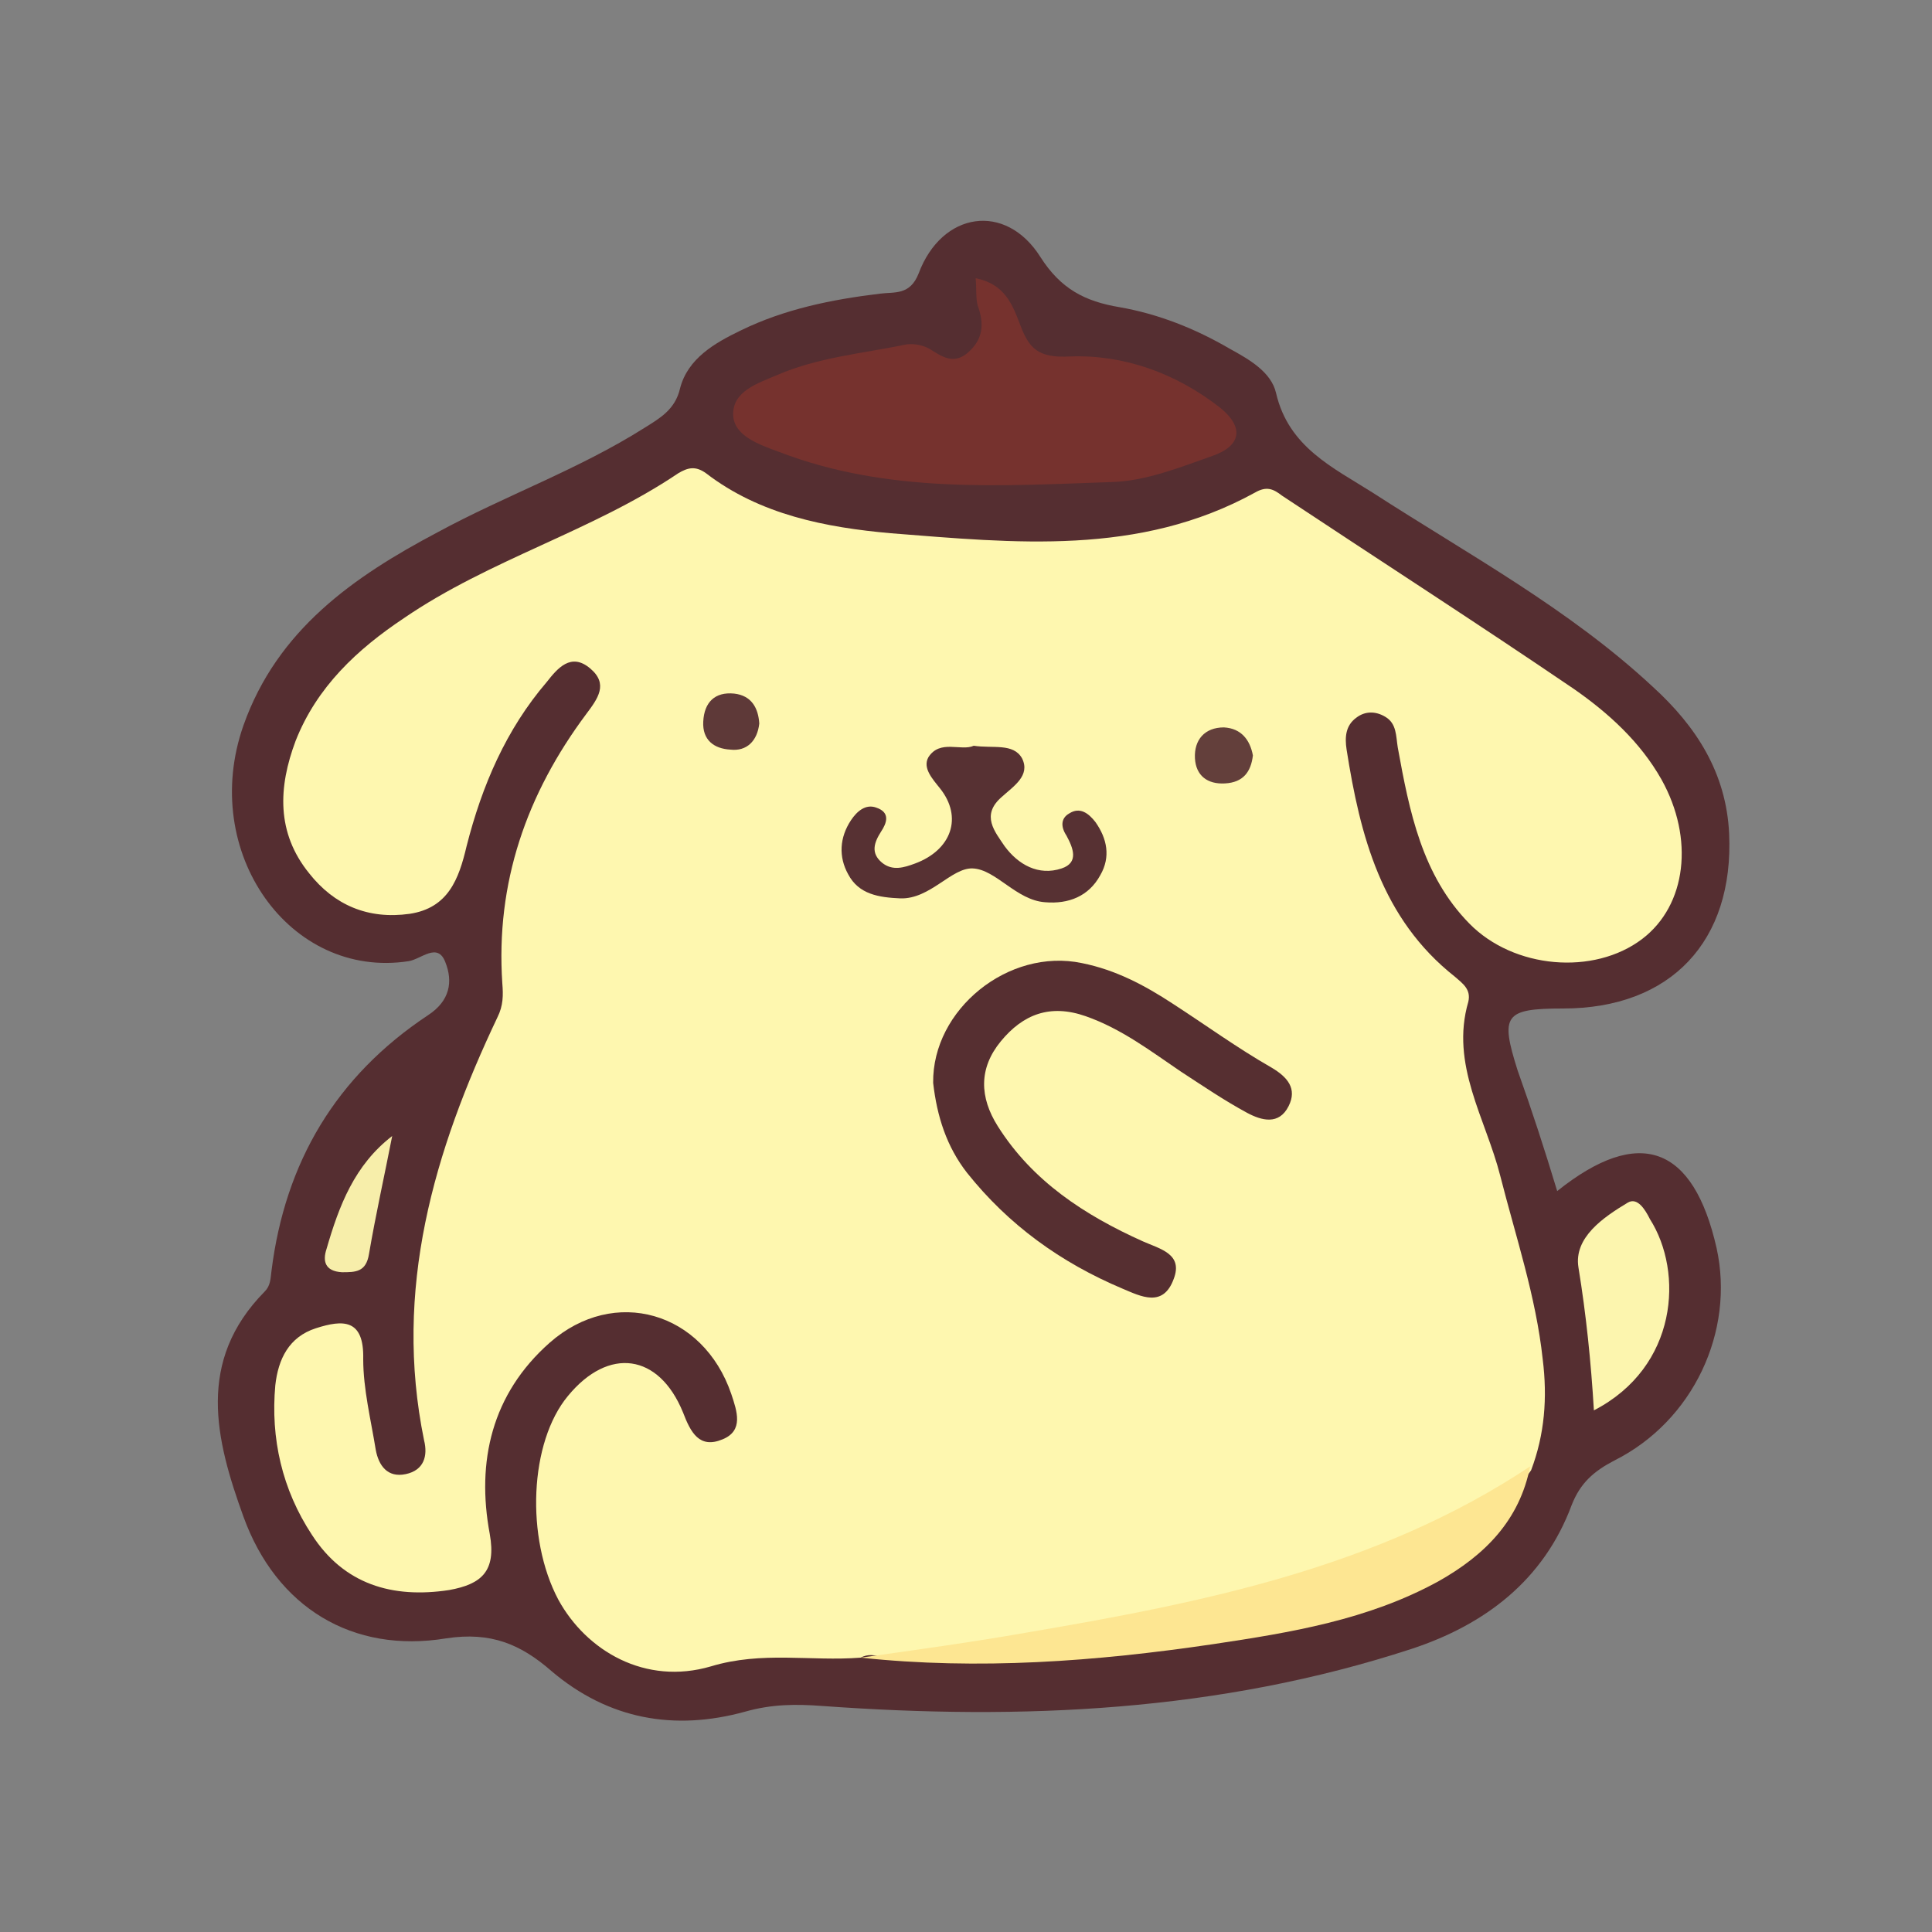 <?xml version="1.0" encoding="utf-8"?>
<!-- Generator: Adobe Illustrator 25.4.1, SVG Export Plug-In . SVG Version: 6.00 Build 0)  -->
<svg version="1.1" id="Capa_1" xmlns="http://www.w3.org/2000/svg" xmlns:xlink="http://www.w3.org/1999/xlink" x="0px" y="0px"
	 viewBox="0 0 200 200" style="enable-background:new 0 0 200 200;" xml:space="preserve">
<rect x="0" y="0" width="200" height="200" fill="#808080" stroke="none"/>
<style type="text/css">
	.st0{fill:#FEFEFE;}
	.st1{fill:#552E31;}
	.st2{fill:#FEF7AF;}
	.st3{fill:#76322E;}
	.st4{fill:#FDE692;}
	.st5{fill:#FCF5AE;}
	.st6{fill:#F7EEAA;}
	.st7{fill:#562F31;}
	.st8{fill:#573133;}
	.st9{fill:#5E3938;}
	.st10{fill:#633F3B;}
</style>
<g>
	<g>
		<path class="st1" d="M161.2,123.3c8.5-6.8,14.1-4.7,16.5,5.9c1.9,8.6-2.4,17.9-10.6,22c-2.1,1.1-3.5,2.3-4.4,4.6
			c-2.9,7.8-9,12.4-16.6,14.9c-19.9,6.5-40.3,7.4-61,5.9c-2.7-0.2-5.2-0.2-8,0.6c-7.3,2-14.1,0.8-20-4.2c-3.2-2.8-6.3-4.1-10.9-3.4
			c-9.7,1.6-17.6-3.2-21-12.6c-2.9-8-4.9-16.1,2.2-23.3c0.6-0.6,0.6-1.3,0.7-2.1c1.4-11.3,6.7-20.2,16.2-26.5
			c2.3-1.5,2.6-3.5,1.8-5.5c-0.8-2.1-2.5-0.3-3.8-0.1c-12.3,1.9-21.7-11.3-17.1-24.4c3.5-9.9,11.4-15.4,20.1-20
			c7-3.8,14.6-6.5,21.4-10.8c1.6-1,3.2-1.9,3.7-4.1c0.8-3.1,3.6-4.7,6.3-6c4.5-2.2,9.4-3.2,14.4-3.8c1.5-0.2,3.1,0.2,4-2.1
			c2.4-6.4,9-7.4,12.6-1.7c2.1,3.3,4.6,4.6,8.2,5.2c4,0.7,7.8,2.2,11.4,4.3c2,1.1,4.3,2.4,4.8,4.6c1.3,5.6,5.9,7.7,10,10.3
			c9.9,6.4,20.3,12,29,20.1c4.5,4.1,7.6,8.9,7.9,15.2c0.5,11.1-6,18.1-17.2,18.1c-6.1,0-6.5,0.7-4.7,6.4
			C158.6,115,159.9,119,161.2,123.3z"/>
		<path class="st2" d="M89.1,171.6c-5.2,0.4-10.2-0.7-15.5,0.9c-6.8,2-12.9-1.6-15.8-6.9c-3.4-6.4-3-16.3,1-21.1
			c4.2-5.1,9.4-4.4,11.9,1.7c0.8,2.1,1.7,3.8,4.1,2.8c2.2-0.9,1.5-2.9,0.9-4.7c-2.9-8.5-12.1-11.2-18.8-5.3
			c-6,5.3-7.6,12.3-6.2,19.8c0.7,3.9-0.9,5.2-4.2,5.8c-5.9,0.9-10.9-0.6-14.2-5.7c-3.1-4.7-4.3-10-3.8-15.5c0.3-2.7,1.4-5,4.2-5.9
			c2.8-0.9,5-1,4.9,3.2c0,3.1,0.8,6.3,1.3,9.4c0.3,1.6,1.2,2.9,3.1,2.5c1.9-0.4,2.3-1.9,1.9-3.5c-3.2-15.6,1-29.9,7.6-43.8
			c0.6-1.2,0.6-2.3,0.5-3.5c-0.7-10.4,2.5-19.6,8.7-27.9c1.2-1.6,2.3-3.1,0.4-4.7c-2-1.7-3.4,0-4.5,1.4c-4.2,4.9-6.7,10.7-8.3,17
			c-0.8,3.4-1.9,6.4-5.9,7c-4.3,0.6-7.8-0.9-10.4-4.2c-3.4-4.2-3.2-8.9-1.4-13.7c2.2-5.6,6.4-9.5,11.2-12.7c8.9-6.1,19.5-9,28.4-15
			c1-0.6,1.8-0.8,2.9,0c5.6,4.3,12.4,5.6,19.1,6.2c12.8,1,25.7,2.4,37.7-4.2c1.2-0.7,1.9-0.4,2.8,0.3c10.1,6.7,20.2,13.2,30.2,20
			c3.6,2.5,6.9,5.5,9.1,9.4c3.4,6.1,2.6,13-2,16.5c-5,3.8-13.3,3.1-17.9-1.6c-4.9-5-6.2-11.6-7.4-18.2c-0.2-1.2-0.1-2.5-1.3-3.2
			c-1-0.6-2.1-0.6-3,0.1c-1.1,0.8-1.2,2-1,3.3c1.4,8.9,3.6,17.5,11.2,23.5c0.8,0.7,1.7,1.3,1.4,2.6c-1.9,6.5,1.8,12.1,3.3,18
			c1.6,6.3,3.7,12.5,4.4,19c0.5,4,0.2,7.8-1.2,11.5c-2.9,4.2-7.4,6.1-11.9,7.8c-17.7,6.9-36,11.5-55.1,11.6
			C90.6,171.3,89.8,171.2,89.1,171.6z"/>
		<path class="st3" d="M101,28.8c3,0.6,3.8,2.7,4.6,4.8c0.9,2.4,1.8,3.5,5.2,3.3c5.5-0.2,10.9,1.7,15.5,5.3c2.6,2.1,2.1,4-0.8,5
			c-3.4,1.2-6.9,2.6-10.4,2.7c-11.6,0.4-23.2,1.2-34.4-3.1C78.5,46,76,45.1,75.9,43c-0.1-2.5,2.5-3.3,4.6-4.2
			c4.2-1.8,8.7-2.2,13.1-3.1c0.8-0.2,1.9,0,2.6,0.4c1.3,0.8,2.5,1.7,4,0.4c1.6-1.4,1.7-3,1-4.9C101,30.8,101.1,29.9,101,28.8z"/>
		<path class="st4" d="M89.1,171.6c5.7-0.8,11.5-1.6,17.2-2.6c18.2-3.1,36.3-6.7,52.1-17.2c-1.1,5.6-4.7,9.2-9.5,11.9
			c-7.3,4-15.3,5.3-23.3,6.5C113.4,172,101.3,172.9,89.1,171.6z"/>
		<path class="st5" d="M165,146c-0.3-5-0.8-9.9-1.6-14.8c-0.5-3.1,2.6-5.2,5.1-6.7c1-0.6,1.8,0.7,2.3,1.7
			C174.3,131.7,173.7,141.5,165,146z"/>
		<path class="st6" d="M40.6,117.6c-0.8,4.1-1.7,8.1-2.4,12.2c-0.3,1.9-1.4,1.9-2.8,1.9c-1.8-0.1-2-1.2-1.6-2.4
			C35.1,124.8,36.7,120.6,40.6,117.6z"/>
		<path class="st7" d="M96.6,112.1c-0.1-7.6,7.8-14,15.4-12.4c3.5,0.7,6.5,2.3,9.4,4.2c3.4,2.2,6.7,4.6,10.2,6.6
			c1.7,1,2.7,2.2,1.8,4c-1,2-2.8,1.5-4.3,0.7c-2.4-1.3-4.6-2.8-6.9-4.3c-3.1-2.1-6.1-4.4-9.8-5.7c-3.7-1.3-6.5-0.2-8.8,2.6
			c-2.3,2.8-2.2,5.8-0.3,8.8c3.6,5.7,9,9.2,15,11.9c1.8,0.8,4.2,1.3,3.2,3.9c-1.1,3-3.4,1.8-5.3,1c-6.4-2.7-11.8-6.6-16.1-12
			C98,118.7,97,115.6,96.6,112.1z"/>
		<path class="st8" d="M100.8,77.2c2,0.3,4.1-0.3,5,1.3c0.9,1.8-0.9,2.9-2.1,4c-2.2,1.9-0.7,3.6,0.3,5.1c1.4,1.9,3.5,3.1,5.9,2.3
			c1.8-0.6,1.2-2.1,0.5-3.4c-0.6-0.9-0.6-1.8,0.3-2.3c1.1-0.7,2,0,2.7,0.9c1.2,1.7,1.6,3.6,0.5,5.5c-1.2,2.2-3.3,3-5.7,2.8
			c-3-0.2-5.1-3.4-7.5-3.5c-2.2-0.1-4.4,3.2-7.5,3.1c-2.2-0.1-4.3-0.4-5.4-2.5c-1-1.8-0.9-3.8,0.3-5.6c0.6-0.9,1.5-1.7,2.6-1.3
			c1.5,0.5,1.1,1.6,0.5,2.5c-0.7,1.1-1.1,2.2,0.1,3.2c1.1,0.9,2.3,0.5,3.4,0.1c3.8-1.4,5-4.8,2.6-7.8c-0.8-1-1.8-2.1-1.2-3.2
			C97.3,76.5,99.5,77.8,100.8,77.2z"/>
		<path class="st9" d="M78.6,74.9c-0.2,1.8-1.3,2.9-3,2.7c-1.7-0.1-2.9-1-2.8-2.9c0.1-2,1.2-3.1,3.2-2.9
			C77.8,72,78.5,73.3,78.6,74.9z"/>
		<path class="st10" d="M129.7,78.2c-0.2,1.7-1,2.8-2.9,2.9c-1.8,0.1-3-0.8-3.1-2.6c-0.1-1.9,1-3.2,3-3.2
			C128.5,75.4,129.4,76.6,129.7,78.2z"/>
	</g>
</g>
</svg>
